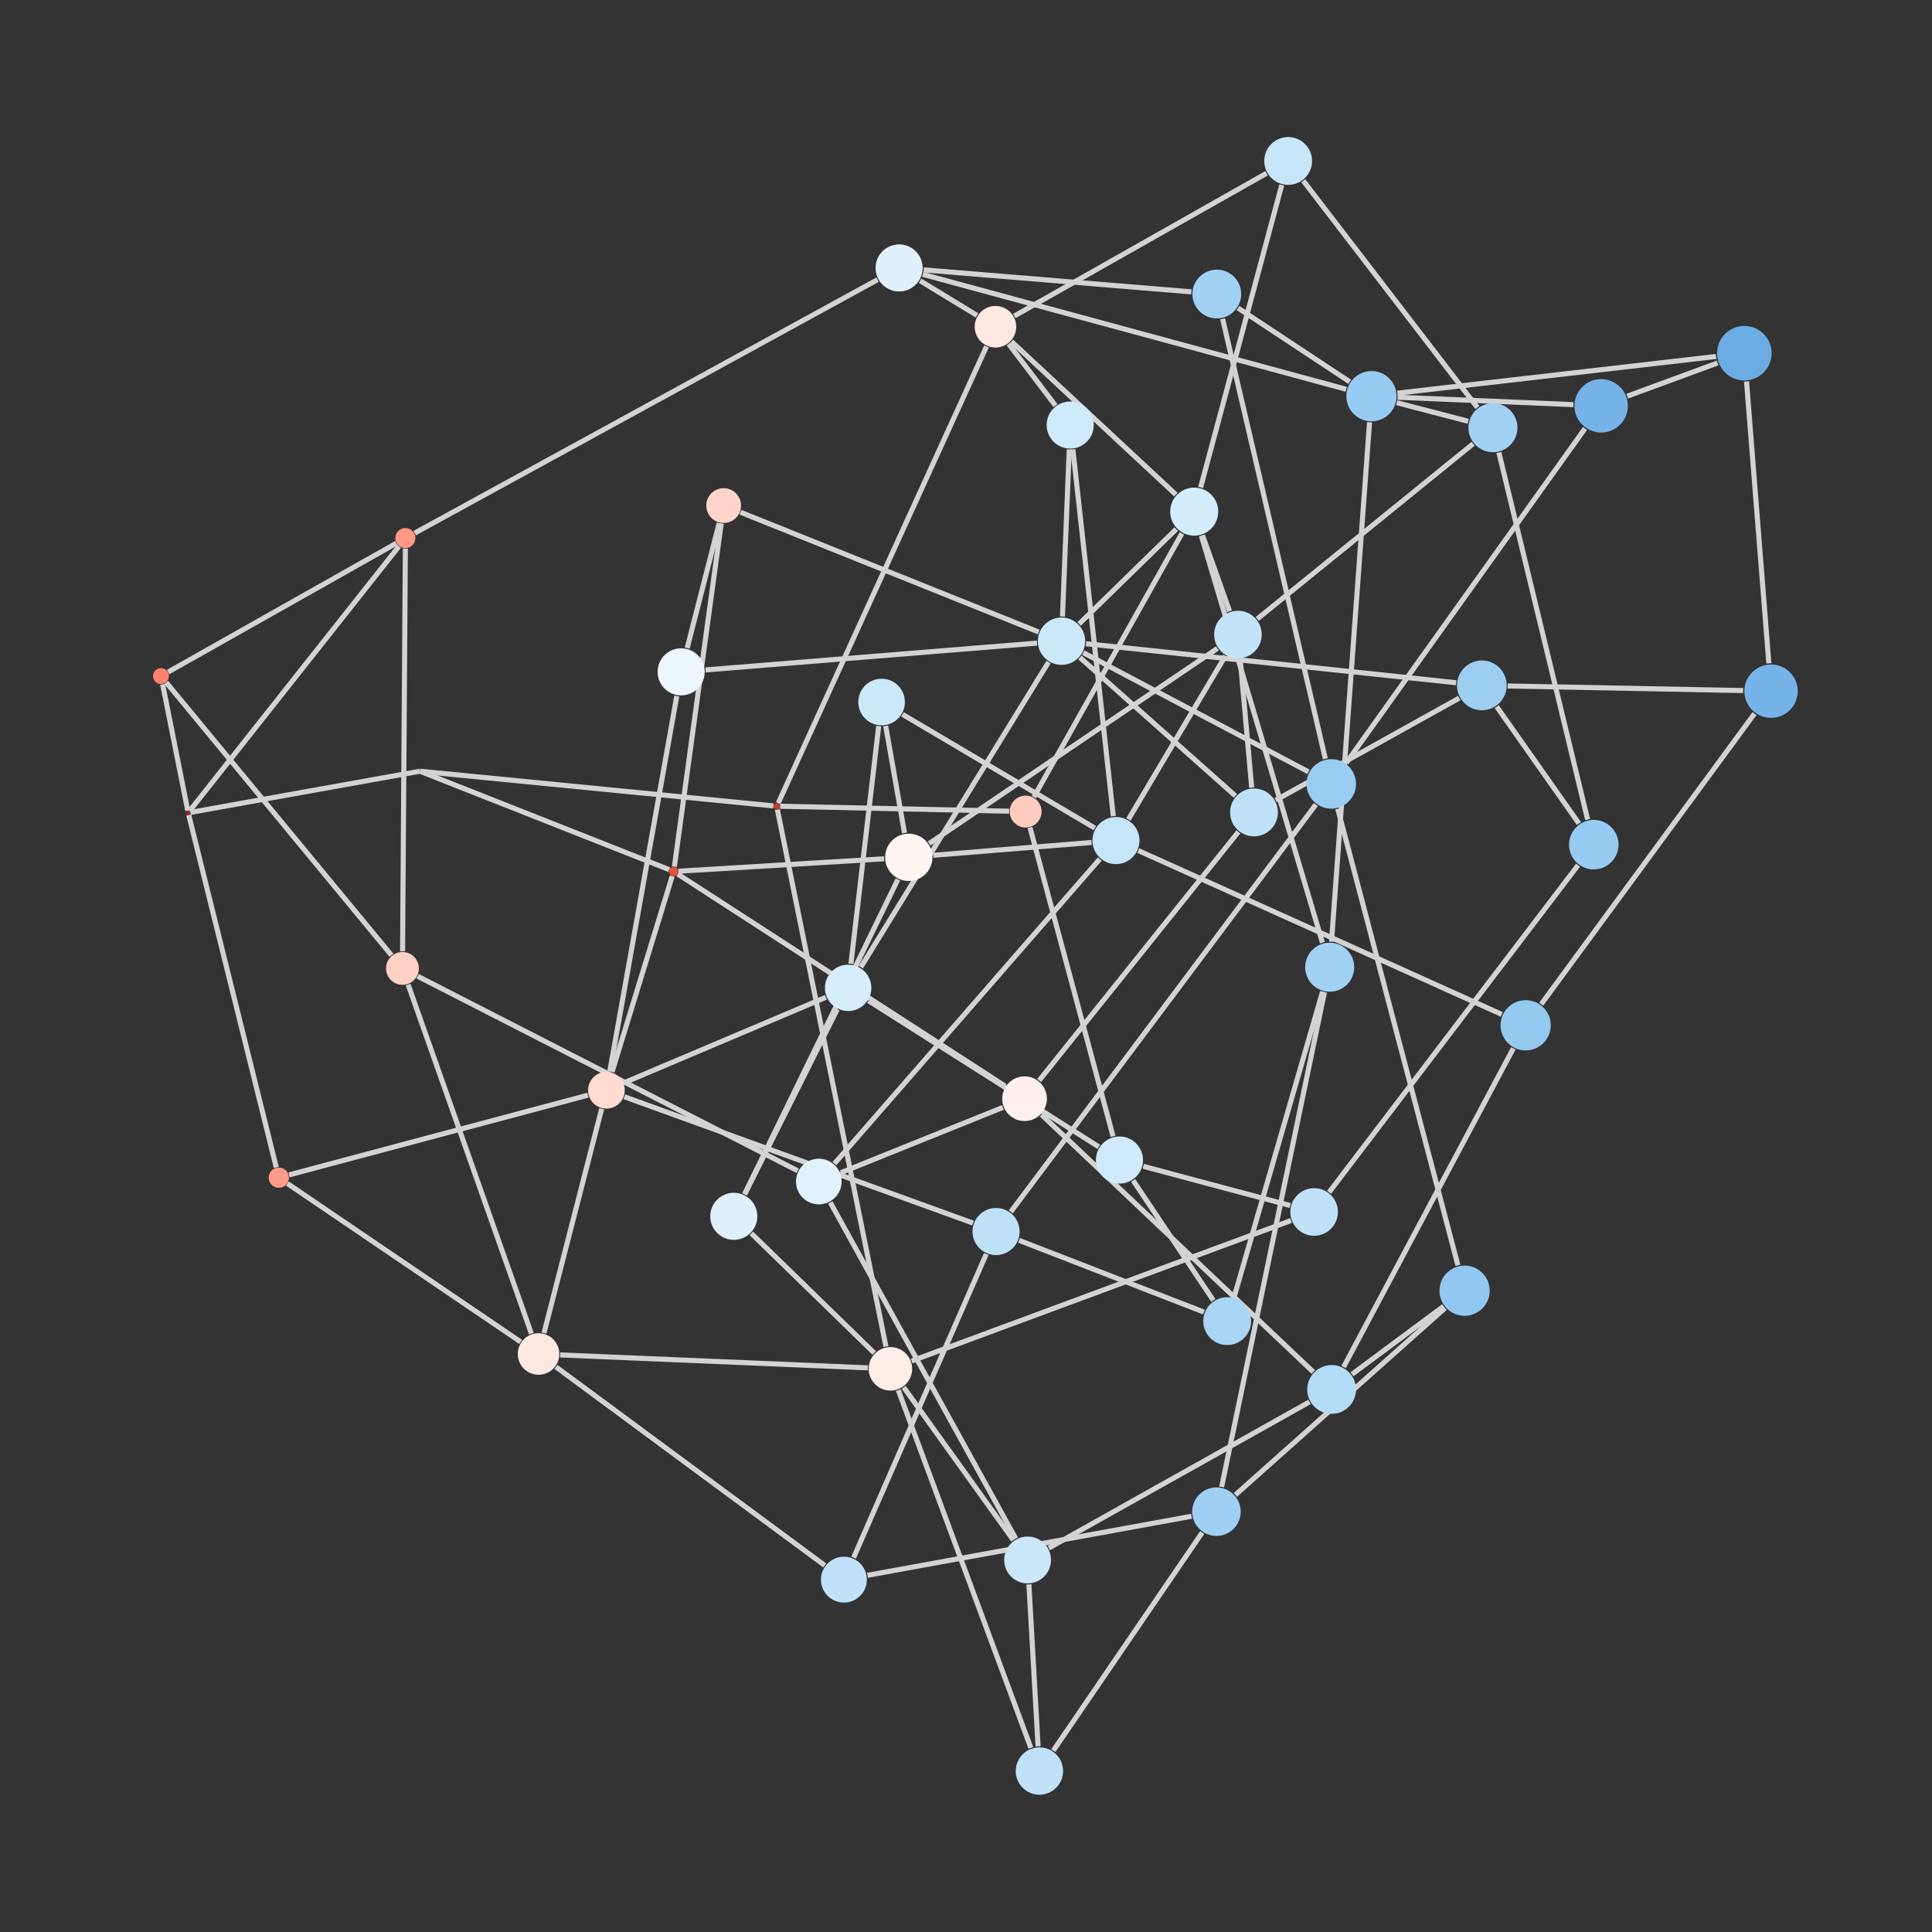<?xml version="1.0" encoding="UTF-8"?>
<svg xmlns="http://www.w3.org/2000/svg"
     xmlns:xlink="http://www.w3.org/1999/xlink"
     xmlns:gadfly="http://www.gadflyjl.org/ns"
     version="1.2"
     width="160mm" height="160mm" viewBox="0 0 160 160"
     stroke="none"
     fill="#000000"
     stroke-width="0.3"
     font-size="3.88"
>
<rect x="0" y="0" width="160" height="160" fill="#333333" stroke="none"/>
<g stroke-width="0.42" fill="#000000" fill-opacity="0.000" stroke="#D3D3D3" id="img-cf2a0daf-1">
  <path fill="none" d="M87.23,144.98 L 99.56 126.92"/>
  <path fill="none" d="M85.37,144.75 L 74.39 115.12"/>
  <path fill="none" d="M85.97,144.63 L 85.21 131.21"/>
  <path fill="none" d="M119.67,108.33 L 102.31 123.8"/>
  <path fill="none" d="M120.74,104.79 L 110.79 66.98"/>
  <path fill="none" d="M119.55,108.18 L 111.97 113.81"/>
  <path fill="none" d="M98.68,125.57 L 71.84 130.46"/>
  <path fill="none" d="M101.17,123.14 L 109.69 82.16"/>
  <path fill="none" d="M68.3,129.64 L 46.04 113.2"/>
  <path fill="none" d="M70.69,129 L 81.68 103.85"/>
  <path fill="none" d="M110.27,77.99 L 113.42 34.97"/>
  <path fill="none" d="M109.52,78.07 L 99.49 44.36"/>
  <path fill="none" d="M109.53,82.12 L 102.2 107.43"/>
  <path fill="none" d="M43.12,111.13 L 23.81 98.02"/>
  <path fill="none" d="M45.05,110.4 L 49.83 91.82"/>
  <path fill="none" d="M44.01,110.45 L 33.8 81.54"/>
  <path fill="none" d="M46.39,112.21 L 71.87 113.28"/>
  <path fill="none" d="M23.94,97.3 L 48.69 90.7"/>
  <path fill="none" d="M22.88,96.68 L 15.63 67.49"/>
  <path fill="none" d="M50.69,88.77 L 55.67 72.56"/>
  <path fill="none" d="M50.5,88.73 L 56.05 57.64"/>
  <path fill="none" d="M51.71,90.83 L 80.58 101.29"/>
  <path fill="none" d="M51.68,89.67 L 68.4 82.59"/>
  <path fill="none" d="M15.55,67.13 L 13.47 56.67"/>
  <path fill="none" d="M15.7,67.16 L 33.04 45.24"/>
  <path fill="none" d="M15.77,67.28 L 34.77 63.87"/>
  <path fill="none" d="M13.93,55.65 L 32.82 44.99"/>
  <path fill="none" d="M13.77,56.52 L 32.42 79.11"/>
  <path fill="none" d="M33.57,45.43 L 33.34 78.78"/>
  <path fill="none" d="M34.34,44.15 L 72.68 23.16"/>
  <path fill="none" d="M34.59,80.85 L 66.06 96.96"/>
  <path fill="none" d="M76.49,22.35 L 98.67 24.17"/>
  <path fill="none" d="M76.42,22.72 L 111.49 32.24"/>
  <path fill="none" d="M76.2,23.25 L 80.91 26.12"/>
  <path fill="none" d="M101.25,26.4 L 109.76 62.84"/>
  <path fill="none" d="M102.53,25.51 L 111.78 31.62"/>
  <path fill="none" d="M74.74,59.16 L 90.67 68.58"/>
  <path fill="none" d="M73.35,60.12 L 74.91 68.99"/>
  <path fill="none" d="M72.77,60.13 L 70.47 79.82"/>
  <path fill="none" d="M108.36,63.92 L 89.71 54.05"/>
  <path fill="none" d="M111.49,63.18 L 131.26 35.49"/>
  <path fill="none" d="M108.97,66.63 L 83.71 100.36"/>
  <path fill="none" d="M92.2,67.59 L 88.85 37.21"/>
  <path fill="none" d="M91.08,71.14 L 69.1 96.37"/>
  <path fill="none" d="M94.27,70.44 L 124.37 84.01"/>
  <path fill="none" d="M93.45,67.86 L 101.48 54.32"/>
  <path fill="none" d="M90.4,69.77 L 77.29 70.83"/>
  <path fill="none" d="M88.55,37.22 L 87.99 51.06"/>
  <path fill="none" d="M87.41,33.59 L 83.53 28.48"/>
  <path fill="none" d="M69.63,97.12 L 83.06 91.71"/>
  <path fill="none" d="M68.76,99.58 L 84.12 127.42"/>
  <path fill="none" d="M89.43,54.45 L 102.31 65.91"/>
  <path fill="none" d="M89.94,53.31 L 120.59 56.54"/>
  <path fill="none" d="M89.37,51.67 L 97.41 43.82"/>
  <path fill="none" d="M85.88,53.26 L 58.43 55.48"/>
  <path fill="none" d="M86.02,52.34 L 61.32 42.42"/>
  <path fill="none" d="M86.84,54.83 L 71.29 80.1"/>
  <path fill="none" d="M86.06,89.48 L 102.56 68.89"/>
  <path fill="none" d="M83.23,89.94 L 56.13 72.39"/>
  <path fill="none" d="M86.25,92.31 L 108.76 113.62"/>
  <path fill="none" d="M105.65,66.27 L 120.85 57.81"/>
  <path fill="none" d="M103.66,65.22 L 102.71 54.6"/>
  <path fill="none" d="M124.86,56.81 L 144.36 57.19"/>
  <path fill="none" d="M123.95,58.52 L 130.76 68.2"/>
  <path fill="none" d="M145.3,59.1 L 127.64 83.16"/>
  <path fill="none" d="M146.49,54.94 L 144.64 31.59"/>
  <path fill="none" d="M125.33,86.82 L 111.27 113.21"/>
  <path fill="none" d="M142.24,30.06 L 134.76 32.81"/>
  <path fill="none" d="M142.12,29.52 L 115.73 32.56"/>
  <path fill="none" d="M130.3,33.51 L 115.74 32.9"/>
  <path fill="none" d="M115.67,33.35 L 121.59 34.89"/>
  <path fill="none" d="M122.35,33.75 L 107.93 14.97"/>
  <path fill="none" d="M122,36.75 L 104.12 51.26"/>
  <path fill="none" d="M124.13,37.47 L 131.48 67.87"/>
  <path fill="none" d="M104.89,14.35 L 84 26.17"/>
  <path fill="none" d="M106.15,15.32 L 99.43 40.37"/>
  <path fill="none" d="M100.82,53.7 L 76.95 69.86"/>
  <path fill="none" d="M101.83,50.62 L 99.59 44.33"/>
  <path fill="none" d="M73.22,71.12 L 56.19 72.15"/>
  <path fill="none" d="M74.36,72.83 L 61.66 98.9"/>
  <path fill="none" d="M85.62,66.01 L 97.88 44.18"/>
  <path fill="none" d="M83.57,67.18 L 64.61 66.77"/>
  <path fill="none" d="M85.3,68.53 L 92.18 94.11"/>
  <path fill="none" d="M83.76,28.28 L 97.38 40.96"/>
  <path fill="none" d="M81.7,28.69 L 64.45 66.51"/>
  <path fill="none" d="M64.05,66.74 L 34.78 63.87"/>
  <path fill="none" d="M64.38,67.04 L 73.37 111.52"/>
  <path fill="none" d="M34.78,63.87 L 55.42 72.02"/>
  <path fill="none" d="M55.85,71.77 L 59.73 43.35"/>
  <path fill="none" d="M56.91,53.67 L 59.56 43.32"/>
  <path fill="none" d="M84.39,102.72 L 99.7 108.66"/>
  <path fill="none" d="M100.48,107.69 L 93.84 97.76"/>
  <path fill="none" d="M71.93,82.88 L 91 94.98"/>
  <path fill="none" d="M69.34,83.59 L 61.67 98.91"/>
  <path fill="none" d="M94.68,96.59 L 106.85 99.84"/>
  <path fill="none" d="M62.22,102.14 L 72.4 112.05"/>
  <path fill="none" d="M106.91,101.08 L 75.5 112.71"/>
  <path fill="none" d="M110.07,98.74 L 130.69 71.65"/>
  <path fill="none" d="M74.84,114.89 L 83.92 127.55"/>
  <path fill="none" d="M86.86,128.2 L 108.45 116.1"/>
</g>
<g stroke-width="0.42" stroke="#D3D3D3" id="img-cf2a0daf-2">
</g>
<g font-size="4" stroke="#000000" stroke-opacity="0.000" fill="#000000" id="img-cf2a0daf-3">
</g>
<g stroke-width="0" stroke="#000000" stroke-opacity="0.000" id="img-cf2a0daf-4">
  <circle cx="86.08" cy="146.67" r="1.96" fill="#C0E2F8"/>
  <circle cx="121.29" cy="106.89" r="2.08" fill="#91C7F0"/>
  <circle cx="100.74" cy="125.19" r="2.01" fill="#9FCFF3"/>
  <circle cx="69.89" cy="130.82" r="1.9" fill="#C0E2F8"/>
  <circle cx="110.12" cy="80.1" r="2.03" fill="#A1D1F3"/>
  <circle cx="44.6" cy="112.13" r="1.72" fill="#FFE8E1"/>
  <circle cx="23.09" cy="97.53" r="0.84" fill="#FF9A89"/>
  <circle cx="50.22" cy="90.29" r="1.52" fill="#FFDBD2"/>
  <circle cx="15.59" cy="67.31" r="0.18" fill="#AC231E"/>
  <circle cx="13.33" cy="55.99" r="0.66" fill="#FE8270"/>
  <circle cx="33.57" cy="44.56" r="0.83" fill="#FF9886"/>
  <circle cx="33.33" cy="80.2" r="1.36" fill="#FFD0C4"/>
  <circle cx="74.46" cy="22.19" r="1.95" fill="#DFF1FC"/>
  <circle cx="100.77" cy="24.35" r="2.02" fill="#A1D1F3"/>
  <circle cx="73.01" cy="58.14" r="1.93" fill="#CCE9FA"/>
  <circle cx="110.25" cy="64.92" r="2.05" fill="#99CCF1"/>
  <circle cx="92.42" cy="69.61" r="1.95" fill="#C5E5F9"/>
  <circle cx="88.63" cy="35.2" r="1.95" fill="#CFEAFA"/>
  <circle cx="67.81" cy="97.85" r="1.89" fill="#E1F2FC"/>
  <circle cx="87.91" cy="53.1" r="1.96" fill="#CCE9FA"/>
  <circle cx="84.85" cy="90.99" r="1.85" fill="#FFF0EB"/>
  <circle cx="103.85" cy="67.28" r="1.98" fill="#C0E2F8"/>
  <circle cx="122.72" cy="56.76" r="2.06" fill="#9CCEF2"/>
  <circle cx="146.67" cy="57.24" r="2.21" fill="#76B4E8"/>
  <circle cx="126.35" cy="84.91" r="2.08" fill="#94C9F0"/>
  <circle cx="144.46" cy="29.25" r="2.26" fill="#6BACE3"/>
  <circle cx="132.6" cy="33.61" r="2.21" fill="#76B4E8"/>
  <circle cx="113.58" cy="32.81" r="2.08" fill="#97CBF1"/>
  <circle cx="123.64" cy="35.42" r="2.03" fill="#A1D1F3"/>
  <circle cx="106.68" cy="13.33" r="1.98" fill="#C7E6F9"/>
  <circle cx="102.52" cy="52.55" r="1.97" fill="#C3E4F8"/>
  <circle cx="75.26" cy="71" r="1.96" fill="#FFF5F1"/>
  <circle cx="84.94" cy="67.21" r="1.32" fill="#FFCCBF"/>
  <circle cx="82.44" cy="27.06" r="1.72" fill="#FFE8E1"/>
  <circle cx="98.9" cy="42.37" r="1.99" fill="#D3ECFB"/>
  <circle cx="64.33" cy="66.77" r="0.27" fill="#C7382E"/>
  <circle cx="34.78" cy="63.87" r="0" fill="#610102"/>
  <circle cx="55.79" cy="72.17" r="0.39" fill="#E05143"/>
  <circle cx="56.41" cy="55.64" r="1.95" fill="#ECF7FD"/>
  <circle cx="59.93" cy="41.87" r="1.44" fill="#FFD5CB"/>
  <circle cx="82.49" cy="101.99" r="1.95" fill="#BEE1F8"/>
  <circle cx="101.63" cy="109.41" r="1.98" fill="#A9D6F5"/>
  <circle cx="70.24" cy="81.81" r="1.92" fill="#D6EDFB"/>
  <circle cx="92.71" cy="96.07" r="1.95" fill="#CFEAFA"/>
  <circle cx="60.77" cy="100.73" r="1.95" fill="#DFF1FC"/>
  <circle cx="108.83" cy="100.37" r="1.97" fill="#C0E2F8"/>
  <circle cx="73.74" cy="113.36" r="1.8" fill="#FFEDE7"/>
  <circle cx="131.99" cy="69.95" r="2.05" fill="#97CBF1"/>
  <circle cx="85.1" cy="129.19" r="1.94" fill="#CAE7F9"/>
  <circle cx="110.28" cy="115.07" r="2.02" fill="#B3DCF6"/>
</g>
<g font-size="4" stroke="#000000" stroke-opacity="0.000" fill="#000000" id="img-cf2a0daf-5">
</g>
</svg>
